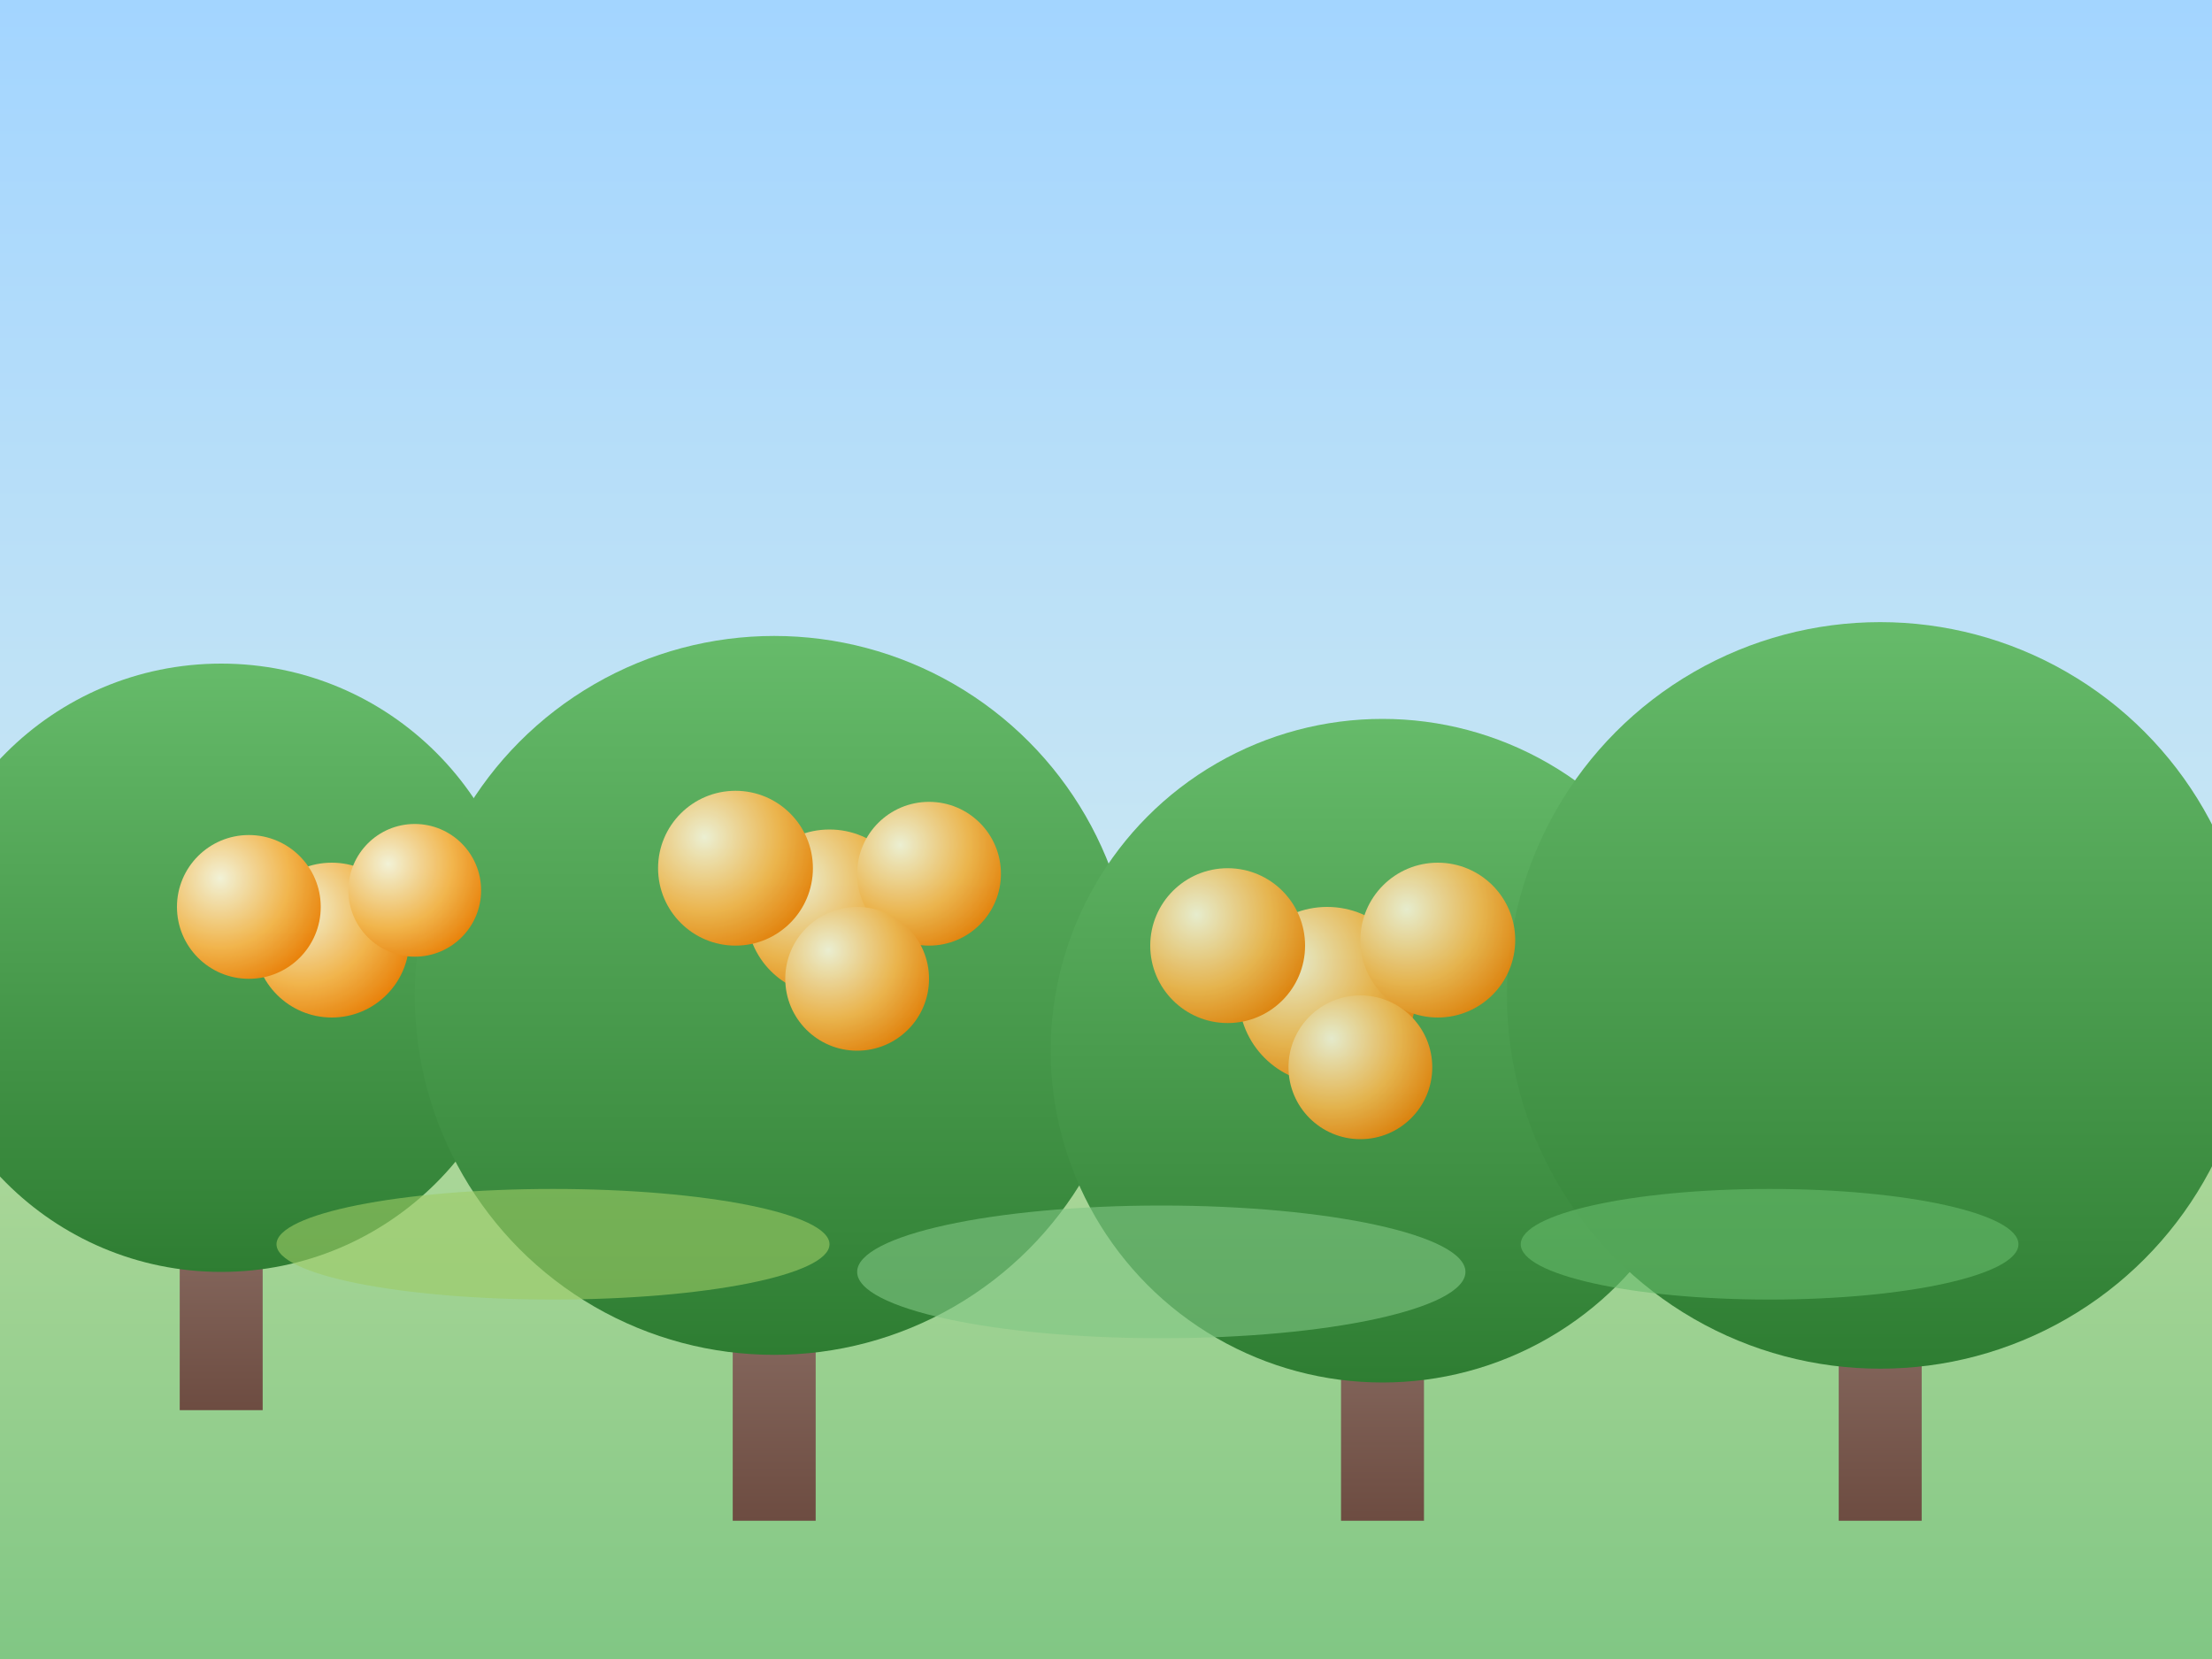 <svg xmlns="http://www.w3.org/2000/svg" viewBox="0 0 800 600" preserveAspectRatio="xMidYMid meet">
  <rect x="0" y="0" width="800" height="600" fill="#333333" stroke="none"/>
  <defs>
    <linearGradient id="groveSky" x1="0" y1="0" x2="0" y2="1">
      <stop offset="0%" stop-color="#a3d5ff" />
      <stop offset="100%" stop-color="#e8f5e9" />
    </linearGradient>
    <linearGradient id="groveGround" x1="0" y1="0" x2="0" y2="1">
      <stop offset="0%" stop-color="#c5e1a5" />
      <stop offset="100%" stop-color="#81c784" />
    </linearGradient>
    <linearGradient id="treeCanopy" x1="0" y1="0" x2="0" y2="1">
      <stop offset="0%" stop-color="#66bb6a" />
      <stop offset="100%" stop-color="#2e7d32" />
    </linearGradient>
    <linearGradient id="treeTrunk" x1="0" y1="0" x2="0" y2="1">
      <stop offset="0%" stop-color="#a1887f" />
      <stop offset="100%" stop-color="#6d4c41" />
    </linearGradient>
    <radialGradient id="groveOrange" cx="0.3" cy="0.3" r="0.8">
      <stop offset="0%" stop-color="#fff8e1" />
      <stop offset="60%" stop-color="#ffb74d" />
      <stop offset="100%" stop-color="#f57c00" />
    </radialGradient>
  </defs>
  <rect width="800" height="600" fill="url(#groveSky)" />
  <path d="M0 360 C 150 300 250 300 400 360 C 550 420 650 420 800 360 L800 600 L0 600 Z" fill="url(#groveGround)" />
  <g transform="translate(80,260)">
    <g transform="translate(0,0)">
      <rect x="-15" y="120" width="30" height="130" fill="url(#treeTrunk)" />
      <circle cx="0" cy="90" r="110" fill="url(#treeCanopy)" />
    </g>
    <g transform="translate(200,-20)">
      <rect x="-15" y="160" width="30" height="150" fill="url(#treeTrunk)" />
      <circle cx="0" cy="120" r="130" fill="url(#treeCanopy)" />
    </g>
    <g transform="translate(420,10)">
      <rect x="-15" y="140" width="30" height="140" fill="url(#treeTrunk)" />
      <circle cx="0" cy="110" r="120" fill="url(#treeCanopy)" />
    </g>
    <g transform="translate(600,-30)">
      <rect x="-15" y="170" width="30" height="150" fill="url(#treeTrunk)" />
      <circle cx="0" cy="130" r="135" fill="url(#treeCanopy)" />
    </g>
  </g>
  <g transform="translate(120,340)">
    <g transform="translate(0,0)" opacity="0.92">
      <circle cx="0" cy="0" r="28" fill="url(#groveOrange)" />
      <circle cx="30" cy="-18" r="24" fill="url(#groveOrange)" />
      <circle cx="-30" cy="-12" r="26" fill="url(#groveOrange)" />
    </g>
    <g transform="translate(180,-10)" opacity="0.88">
      <circle cx="0" cy="0" r="30" fill="url(#groveOrange)" />
      <circle cx="36" cy="-14" r="26" fill="url(#groveOrange)" />
      <circle cx="-34" cy="-16" r="28" fill="url(#groveOrange)" />
      <circle cx="10" cy="24" r="26" fill="url(#groveOrange)" />
    </g>
    <g transform="translate(360,20)" opacity="0.85">
      <circle cx="0" cy="0" r="32" fill="url(#groveOrange)" />
      <circle cx="40" cy="-20" r="28" fill="url(#groveOrange)" />
      <circle cx="-36" cy="-18" r="28" fill="url(#groveOrange)" />
      <circle cx="12" cy="26" r="26" fill="url(#groveOrange)" />
    </g>
  </g>
  <g transform="translate(80,450)" opacity="0.6">
    <ellipse cx="120" cy="0" rx="100" ry="20" fill="#9ccc65" />
    <ellipse cx="340" cy="10" rx="110" ry="24" fill="#81c784" />
    <ellipse cx="560" cy="0" rx="90" ry="20" fill="#66bb6a" />
  </g>
</svg>
